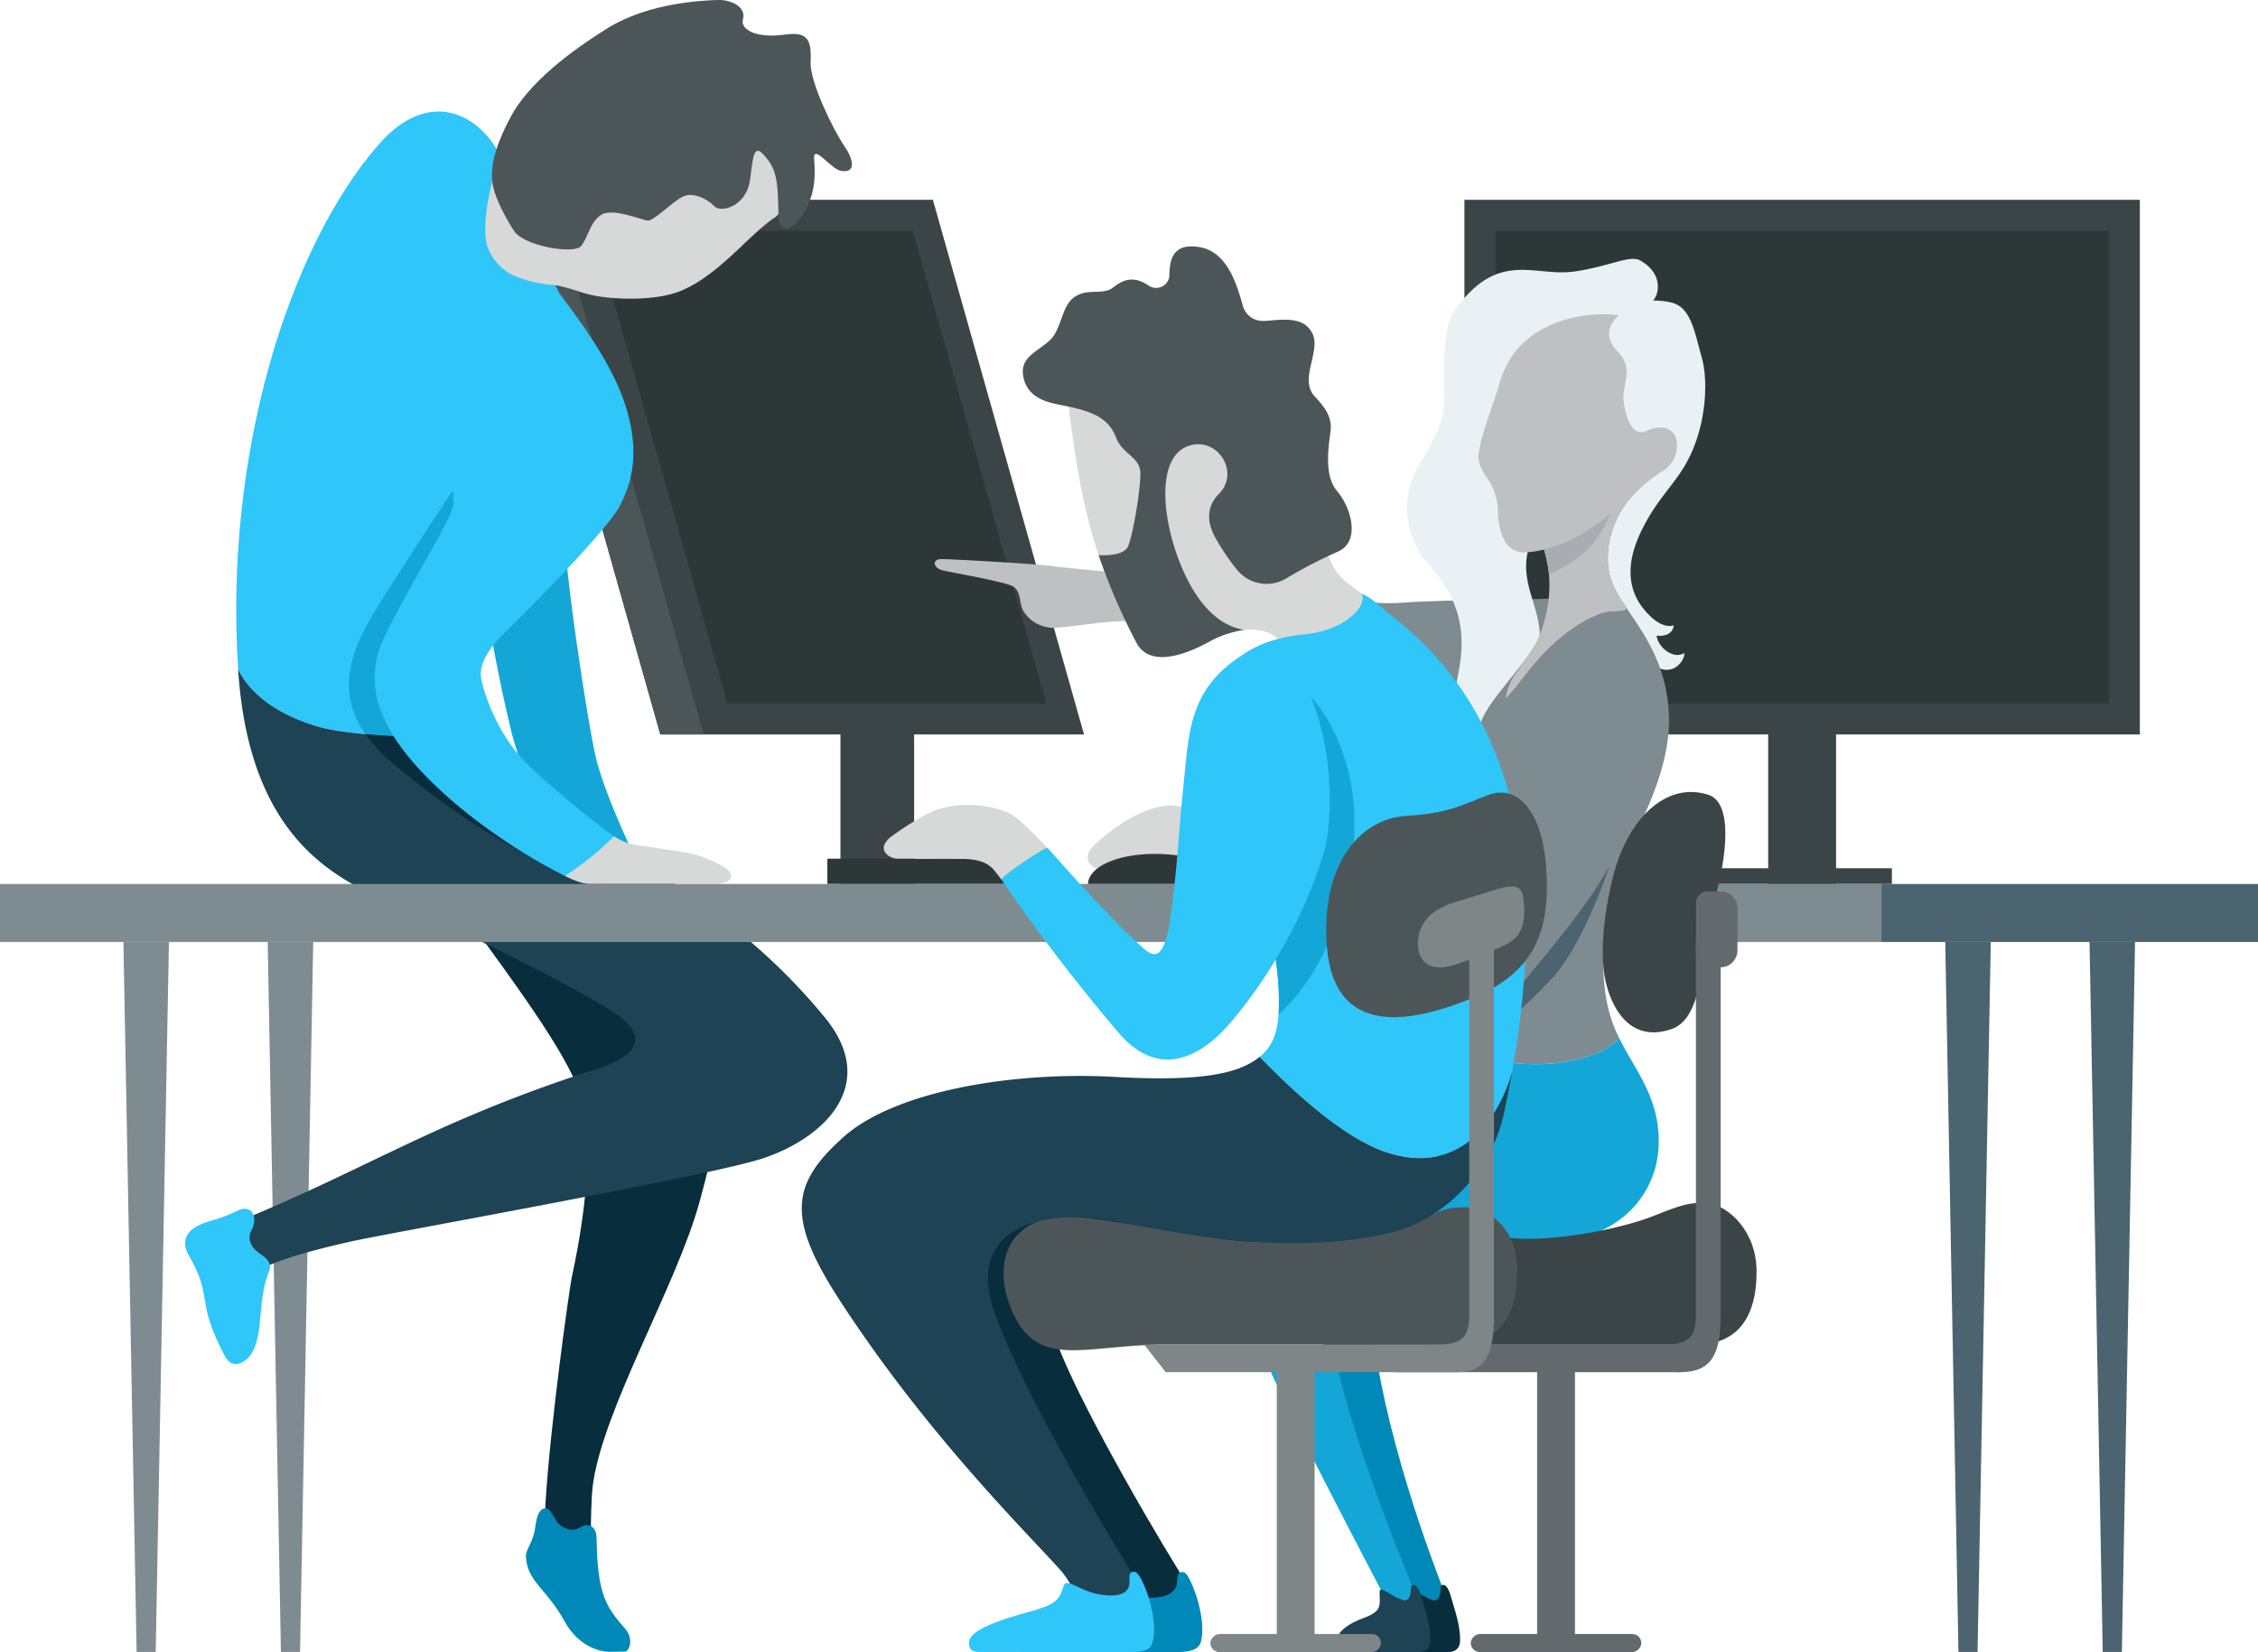 <svg xmlns="http://www.w3.org/2000/svg" width="589.252" height="431.123" viewBox="0 0 589.252 431.123">
  <g id="Group_18" data-name="Group 18" transform="translate(-8.025 -6.332)">
    <rect id="Rectangle_26" data-name="Rectangle 26" width="19.228" height="40.317" transform="translate(227.347 196.694)" fill="#3b4547"/>
    <path id="Path_69" data-name="Path 69" d="M282.431,238.046H393L353.562,98.53H243Z" transform="translate(-102.088 -40.057)" fill="#3b4547"/>
    <path id="Path_70" data-name="Path 70" d="M316.9,236.178l-34.877-123.4H365.26l34.877,123.4Z" transform="translate(-119.042 -46.249)" fill="#2d3738"/>
    <path id="Path_71" data-name="Path 71" d="M243,98.53l39.433,139.516h11.318L254.315,98.53Z" transform="translate(-102.088 -40.057)" fill="#4c5658"/>
    <path id="Path_72" data-name="Path 72" d="M252.3,236.557c1.229,23.488,7.358,60.08,8.834,66.678,2.18,9.741,9.639,25.2,9.639,25.2L256.8,331.4s-9.914-16.686-13.517-22.491c-1.352-2.178-3.442-9.285-3.98-11.489-3.622-14.828-6.157-30.225-6.157-30.225Z" transform="translate(-97.809 -100.026)" fill="#14a6d7"/>
    <path id="Path_73" data-name="Path 73" d="M138.283,218.277c6.7,1.984,23.266,3.265,42.492,2.745-10.974-11.986-11.8-23.706-3.114-34.761,13.379-17.02,28.946-35.475,31.5-48.548,2.929-14.981-2.39-21.737-11-38.71-8.977-17.7-9.936-27.818-15.02-34.093-7.058-8.711-18.27-10.749-28.928,1.464-23.473,26.9-40.4,80.884-36.684,136.977C120.7,209.95,128.053,215.25,138.283,218.277Z" transform="translate(-47.354 -22.358)" fill="#2fc6f9"/>
    <path id="Path_74" data-name="Path 74" d="M240,85.812a32.093,32.093,0,0,0,9.537,2.159c2.778.225,6.7,1.751,8.936,2.346,6.214,1.652,17.553,1.878,24.011-.6,10.135-3.889,18.248-14.868,24.975-19.3,3.179-2.1,6.264-13.888,5.025-20.421S294.8,21.719,285.565,23.184,240.735,49.2,239.5,50.443a21.35,21.35,0,0,0-5.328,9.136c-1.929,6.409-3.007,15.082-1.543,18.686A13.321,13.321,0,0,0,240,85.812Z" transform="translate(-97.286 -7.291)" fill="#d7d8d8"/>
    <path id="Path_75" data-name="Path 75" d="M235.393,55.242c.718,3.17,3.3,8.182,5.448,11.407,2.592,3.891,15.616,6.128,17.456,3.891,1.853-2.252,2.29-6.1,5.032-8.014s8.451.39,12.127,1.352c1.681.44,6.538-4.969,9.637-6.331,2.568-1.128,6.38.831,7.965,2.6s8.3.26,9.32-6.862c.751-5.257.826-9.462,3.379-6.759,3.6,3.816,3.9,6.683,4.055,16.145.076,4.791,3.774,4.259,6.908-1.277,2.728-4.818,2.726-9.484,2.4-13.366-.376-4.506,4.254,2.439,7.042,2.9,4.053.668,3.179-3.131.73-6.653s-8.918-16.33-8.692-21.741c.244-5.856-.736-8.011-6.739-7.17-7.51,1.051-11.666-1.347-10.926-3.98.938-3.342-3.267-5.136-6.4-5.052-3.8.1-18.191.622-29.079,7.455-5.422,3.4-19.372,12.4-25.007,22.828C235.02,45.93,234.492,51.262,235.393,55.242Z" transform="translate(-98.628 0)" fill="#4c5658"/>
    <path id="Path_76" data-name="Path 76" d="M247.478,566.741c2.32-19.951,21.962-52.659,27.968-74.741s8.483-37,5.555-43.758-32.666-42.593-32.666-42.593l-45.046-3.089c27.361,36.784,36.123,49.244,41.16,61.385,3.252,7.839,1.97,28.056-2.324,47.565-.649,2.951-5.662,38.6-6.9,59.1-.016.262-.294,5-.316,5.259,2.807,3.427,9.422,6.173,12.145,2.8C247.031,575.3,247.21,569.047,247.478,566.741Z" transform="translate(-84.836 -172.149)" fill="#082d3c"/>
    <path id="Path_77" data-name="Path 77" d="M143.431,441H131.548L135,626.255h4.988Z" transform="translate(-53.667 -188.849)" fill="#7e8c91"/>
    <path id="Path_78" data-name="Path 78" d="M269.928,406.027c-18.591-22.6-38.589-34.862-73.967-58.079-6.751-4.43-11.877-10.722-15.885-15.1-19.225.52-35.79-.761-42.492-2.745-10.229-3.027-17.578-8.327-20.753-14.927.014.211.022.422.037.633,3.48,50.447,32.986,57.071,48.98,63.83,16.083,6.8,43.136,20.939,49.609,25.48,6.95,4.875,7.95,10.146-5.424,14.455-40.81,13.147-57.244,24.744-91.507,39.022-1.905.892-3.752,5.431-2.905,8.69a5.8,5.8,0,0,0,7.612,4.221c2.681-1.458,8.953-3.865,23.015-7.012,10.085-2.256,94.2-17.166,107.76-21.777C270.41,437.138,284.046,423.192,269.928,406.027Z" transform="translate(-46.656 -134.183)" fill="#1d4354"/>
    <rect id="Rectangle_27" data-name="Rectangle 27" width="54.307" height="6.602" transform="translate(223.935 230.41)" fill="#2d3738"/>
    <path id="Path_79" data-name="Path 79" d="M200.5,286.377c-6.059-8.587-12.657-19.649-10.988-25.812,2.929-10.813,19.712-39.649,19.993-41s3.211-11.489,3.211-11.489l-15.432,12.391c-.676.451-17.075,25.888-20.163,30.863-5.906,9.518-12.731,21.4-3.807,34.221A256.3,256.3,0,0,0,200.5,286.377Z" transform="translate(-69.948 -87.651)" fill="#14a6d7"/>
    <path id="Path_80" data-name="Path 80" d="M183.581,352.526c19.75,16.671,34.812,23.725,34.812,23.725s-5.188-17.192-5.582-18.318c-.169-.485-4.433-5.556-9-12.036a256.3,256.3,0,0,1-27.186-.827A39.053,39.053,0,0,0,183.581,352.526Z" transform="translate(-73.249 -147.172)" fill="#082d3c"/>
    <path id="Path_81" data-name="Path 81" d="M281.515,392.214a16.281,16.281,0,0,0,4.59,2.056c3.656.65,12.555,1.844,15.4,2.422s8.664,3.051,9.884,4.462c2.155,2.492-1.224,3.493-3.248,3.493H279.652c-2.07,0-2.049.02-4.312.02s-5.06-1.284-6.612-2.113C268.255,399.692,275.043,395.124,281.515,392.214Z" transform="translate(-113.258 -167.654)" fill="#d7d8d8"/>
    <path id="Path_82" data-name="Path 82" d="M195.814,180.921c3.71,5.032,6.832,12.7,5.294,17.346s-16.671,29.453-18.924,36.3-2.71,16.641,9.3,30.221,29.529,24.347,39.106,29.034a78.584,78.584,0,0,0,12.787-10.34c-.854-.424-16.1-12.109-23.495-19.731-6.713-6.918-10.212-16.821-11.114-21.1s2.253-8.56,6.533-12.728,26.092-26.063,29.475-32.478,5.229-13.967,1.939-25.232-11.518-22.286-17.48-30.263Z" transform="translate(-75.119 -58.921)" fill="#2fc6f9"/>
    <rect id="Rectangle_28" data-name="Rectangle 28" width="176.267" height="139.516" transform="translate(390.182 58.473)" fill="#3b4547"/>
    <rect id="Rectangle_29" data-name="Rectangle 29" width="160.099" height="123.385" transform="translate(398.266 66.538)" fill="#2d3738"/>
    <path id="Path_83" data-name="Path 83" d="M110.725,569.812c-.952,1.681-.447,4.207,2.176,5.94,2.372,1.567,3.141,2.793,2.478,4.526-1.371,3.585-1.8,6.311-2.393,13.068-.378,4.316-1.262,9.414-5,10.97-1.42.592-2.982.453-4.207-1.871-7.893-14.978-2.713-14.677-9.476-26.416-1.4-2.424-1.2-5.184,1.561-6.967,3.337-2.156,5.132-1.449,11.4-4.529,1.63-.8,2.927-.465,3.591.391C111.855,566.209,111.619,568.234,110.725,569.812Z" transform="translate(-37.118 -242.324)" fill="#2fc6f9"/>
    <path id="Path_84" data-name="Path 84" d="M255.62,702.329c-1.449.234-2.089,1.976-2.484,4.951-.547,4.114-2.483,5.642-2.415,7.563.235,6.575,5.515,8.566,9.988,16.826,3.957,7.308,10.178,8.086,11.53,8.086,1.183,0,3.248-.044,4.326-.044s2.456-3.24-.04-6.079c-4.96-5.644-7.177-8.945-7.369-23.555-.04-3.02-2.1-3.8-3.4-3.214-1.707.767-2.647,1.8-5.522.25C258.085,705.951,257.434,702.037,255.62,702.329Z" transform="translate(-105.444 -302.384)" fill="#0089b8"/>
    <rect id="Rectangle_30" data-name="Rectangle 30" width="17.715" height="40.317" transform="translate(469.458 196.694)" fill="#3b4547"/>
    <rect id="Rectangle_31" data-name="Rectangle 31" width="46.85" height="4.107" transform="translate(454.89 232.905)" fill="#3b4547"/>
    <rect id="Rectangle_32" data-name="Rectangle 32" width="490.98" height="15.135" transform="translate(8.025 237.012)" fill="#7e8c91"/>
    <rect id="Rectangle_33" data-name="Rectangle 33" width="98.272" height="15.135" transform="translate(499.005 237.012)" fill="#4b646f"/>
    <path id="Path_85" data-name="Path 85" d="M972.236,441h11.883l-3.448,185.26h-4.988Z" transform="translate(-418.922 -188.849)" fill="#4b646f"/>
    <path id="Path_86" data-name="Path 86" d="M905.654,441h11.883l-3.447,185.26H909.1Z" transform="translate(-389.993 -188.849)" fill="#4b646f"/>
    <path id="Path_87" data-name="Path 87" d="M76.849,441H64.966l3.448,185.26H73.4Z" transform="translate(-24.739 -188.849)" fill="#7e8c91"/>
    <path id="Path_88" data-name="Path 88" d="M607.573,629.381c-.288,3.768,30.345,65.016,30.345,65.016s6.74.515,8.283,0c0,0-13.407-32.394-18.456-62.9" transform="translate(-260.485 -270.697)" fill="#0089b8"/>
    <path id="Path_89" data-name="Path 89" d="M655.462,741.517c-2.9-.9-5.89-3.884-5.89-2.012,0,3.708.727,4.96-4.313,6.85-6.521,2.445-7.31,5.364-7.008,7.266a2.05,2.05,0,0,0,2.063,1.537l10.282.018,2.051,0,7.06.014c1.979,0,2.988-1.092,3.1-2.592.294-4.023-1.686-9.418-2.243-11.5-.986-3.694-2.061-3.635-2.567-3.3C657.36,738.228,658.357,742.414,655.462,741.517Z" transform="translate(-273.791 -317.738)" fill="#082d3c"/>
    <path id="Path_90" data-name="Path 90" d="M601.472,278.694c-9.086.676-15.987-1.246-26.583-3.9-9.08-2.278-25.593-2.168-43.443-3.557l1.975,12.065c8.079-.271,20.382-.388,27.426,1.1,12.766,2.7,29.737,13.592,38.448,16.746,8.583,3.108,29.815,7.041,35.819,7.81l12.306-31.54C637.066,277.943,612.822,277.849,601.472,278.694Z" transform="translate(-227.411 -115.091)" fill="#7e8c91"/>
    <path id="Path_91" data-name="Path 91" d="M486.657,267.82c-8.565-.8-15.1-1.434-16.241-1.621-3.761-.614-26.667-1.889-29.287-1.889s-2.123,2.32.225,2.929c1.806.468,16.379,2.963,18.474,4.224s1.577,4.336,2.591,6.251a9.152,9.152,0,0,0,8.5,4.506c4.486-.274,10.832-1.391,15.6-1.633,1.321-.067,3.8-.193,6.892-.3l-1.975-12.065C489.855,268.1,488.261,267.97,486.657,267.82Z" transform="translate(-187.407 -112.084)" fill="#bec0c2"/>
    <path id="Path_92" data-name="Path 92" d="M722.765,232.433c4.431,2.215,7.218-2.354,6.871-3.792-2.647,1.717-6.778-1.282-7.209-4.543,4.439.455,4.468-2.7,4.468-2.7s-3.277,1.6-8.092-4.581c-4.956-6.364-3.214-13.806-.788-19.111,4.205-9.2,9.162-12.813,12.672-19.581,4.731-9.124,5.244-20.512,3.548-26.527s-2.609-11.827-6.452-13.855c-2.2-1.162-6.295-1.089-6.295-1.089,1.512-1.424,2.854-6.909-3.3-10.438-2.72-1.559-7.877,1.51-17.121,2.854-10.588,1.539-19.825-5.857-31.286,10.073-3.255,4.524-2.883,15.451-2.737,22.433.17,8.042-4.027,13.417-7.054,18.708a22.046,22.046,0,0,0,3.079,25.382c7.645,8.758,9.93,16.736,7.585,28.46-2.7,13.517,2.022,16.434,5.257,21.627l16.065-27.935v-2.947c.08-8.355-5.013-14.016-3.2-22.522l6.437-11.177s6-.3,6.831,1.953,4.792,12.465,4.988,15.619,9.958,29.549,9.958,29.549Z" transform="translate(-282.096 -51.897)" fill="#e9f1f4"/>
    <path id="Path_93" data-name="Path 93" d="M705.341,381.857c9.4-.91,15.607-3.805,17.529-6.749a36.243,36.243,0,0,1-2.975-8.355c-2.862-13.273.062-30.046,4.53-39.147,5.672-11.554,12.066-24.067,11.442-37.1-.925-19.356-13.78-27.514-15.544-36.646-1.6-8.29,2.087-17,7.941-21.984h-1.34s-12.054,8.129-12.1,8.277-11.5,7.562-11.5,7.562c1.361,4.932,2.794,11.512-1.1,22.365-1.932,5.386-10.208,13.592-13.812,19.524-4.808,7.913-2.161,13.755.567,20.607,1.307,3.283-5,47.3-8.076,68.036A55.586,55.586,0,0,0,705.341,381.857Z" transform="translate(-292.344 -97.992)" fill="#7e8c91"/>
    <path id="Path_94" data-name="Path 94" d="M703.347,286.169c1.676-1.87,3.036-3.778,6.392-7.9,8.523-10.476,17.516-14.23,20.284-14.362,2.676-.127,4.722-.075,4.274-1.1-1.963-2.968-3.855-6.141-4.4-8.94-1.6-8.29,2.087-17,7.941-21.984H736.5s-12.054,8.129-12.1,8.277-11.5,7.562-11.5,7.562c1.361,4.932,2.794,11.512-1.1,22.365-1.045,2.913-4.105,6.7-6.979,10.983C703.524,283.184,702.288,287.349,703.347,286.169Z" transform="translate(-301.923 -97.992)" fill="#bec0c2"/>
    <path id="Path_95" data-name="Path 95" d="M704.723,439.82s12.806-15.08,18.042-22.393a104.467,104.467,0,0,0,7.405-11.371S723.758,425.717,715.5,435a129.665,129.665,0,0,1-12,11.433Z" transform="translate(-302.165 -173.668)" fill="#4b646f"/>
    <path id="Path_96" data-name="Path 96" d="M739.661,237.264a2.051,2.051,0,0,1,.141-.193c-3.459,2.344-7.728,5.251-7.757,5.339-.049.147-11.5,7.562-11.5,7.562a37.237,37.237,0,0,1,1.271,6.461C733.979,250.9,735.143,245.867,739.661,237.264Z" transform="translate(-309.567 -100.249)" fill="#a8adb1"/>
    <path id="Path_97" data-name="Path 97" d="M699.11,491.9a55.587,55.587,0,0,1-24.443-3.61c-.957,6.459-1.6,10.662-1.6,10.662l-6.51,32.785s16.668,7.378,33.341,6.608c16.651-.768,27.109-12.315,27.109-26.133,0-11.839-6.349-18.814-10.369-27.062C714.717,488.091,708.509,490.986,699.11,491.9Z" transform="translate(-286.113 -208.031)" fill="#14a6d7"/>
    <path id="Path_98" data-name="Path 98" d="M604.661,588.923c-4.539-12.318.2-24.566,16.628-22.743,13.254,1.471,32.233,3.745,40.24,4.455,9.663.857,27.192-2.092,36.764-5.924,7.043-2.82,9.532-3.64,13.992-3.173,5.219.547,12.655,7.177,12.655,17.77,0,12.4-5.332,19.1-15.911,19.1H641.421C621.818,598.4,610.7,605.319,604.661,588.923Z" transform="translate(-258.512 -241.167)" fill="#3b4547"/>
    <path id="Path_99" data-name="Path 99" d="M709.014,154.2c-7.089,3.329-11.264,7.829-13.6,16.277-1.141,4.134-5.183,14.173-5.159,18.172.01,1.71,1.3,4.153,2.328,5.557a14.629,14.629,0,0,1,2.724,8.129c.232,7.112,2.414,11.48,7.453,11.144,11.808-.787,21.721-9.824,24.917-12.672,2.738-2.44,3.282-2.644,4.651-3.916a41.479,41.479,0,0,1,6-4.646,7.78,7.78,0,0,0,3.578-8.283c-.727-2.778-3.768-4-7.6-2.22-4.454,2.066-5.772-4.713-6.167-7.716-.559-4.26,2.982-8.375-1.639-13.054-5.11-5.175.421-9.354.421-9.354A34.3,34.3,0,0,0,709.014,154.2Z" transform="translate(-296.411 -63.01)" fill="#bec0c2"/>
    <path id="Path_100" data-name="Path 100" d="M750.941,391.562c-2.159,7.19-4.618,21.12-2.545,29.829,1.957,8.22,7.22,15.677,17.158,12.27,8.96-3.073,7.673-21.283,11.013-32.863,3.492-12.109,5.088-26.208-1.4-28.284C764.289,369.034,754.863,378.5,750.941,391.562Z" transform="translate(-321.329 -158.78)" fill="#3b4547"/>
    <path id="Path_101" data-name="Path 101" d="M778.157,553.572c-8.439,0-7.929-3-3.707-7.219,6.37,0,7.846-2.63,7.846-7.579V441.711h6.455v96.966C788.751,548.917,786.367,553.572,778.157,553.572Z" transform="translate(-331.698 -189.16)" fill="#636a6d"/>
    <path id="Path_102" data-name="Path 102" d="M718.122,626.745H641.829l5.635,7.219h74.365Z" transform="translate(-275.369 -269.552)" fill="#636a6d"/>
    <path id="Path_103" data-name="Path 103" d="M590.8,629.381c-.288,3.768,32.1,65.016,32.1,65.016s6.739.515,8.283,0c0,0-16.224-38.18-21.45-62.9" transform="translate(-253.196 -270.697)" fill="#14a6d7"/>
    <path id="Path_104" data-name="Path 104" d="M641.792,741.517c-2.9-.9-5.89-3.884-5.89-2.012,0,3.708.727,4.96-4.313,6.85-6.521,2.445-7.31,5.364-7.008,7.266a2.051,2.051,0,0,0,2.063,1.537l10.282.018,2.051,0,7.06.014c1.979,0,2.988-1.092,3.1-2.592.294-4.023-1.686-9.418-2.243-11.5-.986-3.694-2.061-3.635-2.567-3.3C643.69,738.228,644.688,742.414,641.792,741.517Z" transform="translate(-267.852 -317.738)" fill="#1d4354"/>
    <path id="Path_105" data-name="Path 105" d="M532.292,531.88c-.925-.9-76.272-4.506-79.276-4.205S419.975,550.5,419.975,550.5L480.2,641.535l-.255,6.1c3.327.729,10.716,5.361,13.568,4.417,2.2-.729,1.679-7.131,1.433-8.769-11.208-18.2-29.434-50.413-32.961-62.633-4.547-15.757-4.206-25.549,11.606-25.344,12.9.167,38.561,2.966,54.98,1.883C528.572,557.192,533.217,532.781,532.292,531.88Z" transform="translate(-178.98 -226.5)" fill="#082d3c"/>
    <path id="Path_106" data-name="Path 106" d="M515.856,737.912c-8.925,2.591-12.842-5.584-13.779-2.574-1.282,4.118-2.3,4.93-9.913,7.018-13.91,3.813-14.8,6.377-14.8,8.073,0,1.538,1.037,2.136,2.459,2.136,2.039,0,38.9.049,38.9.049,3.881,0,6.054-.628,6.6-2.685,1.107-4.168-.512-10.242-1.6-13.142-1.934-5.134-2.759-5.455-4-4.844-.736.363-.457,2.022-.817,3.463A4.242,4.242,0,0,1,515.856,737.912Z" transform="translate(-203.912 -315.159)" fill="#0089b8"/>
    <path id="Path_107" data-name="Path 107" d="M551.677,390.993a111.922,111.922,0,0,0-14.072-11.258c-4.225-2.513-10.2-2.747-19.629,3.582a46.32,46.32,0,0,0-6.683,5.444c-3.313,3.514.419,6.065,1.343,5.591,7.508-3.854,14.949-2.749,17.376-2.425,2.329.312,4.377-.264,6.476,3.066,1.984,3.147,6.862,3.666,6.862,3.666Z" transform="translate(-218.07 -161.517)" fill="#d7d8d8"/>
    <path id="Path_108" data-name="Path 108" d="M545.005,408.2a3,3,0,0,0,.084-.68c0-3.96-7.86-7.17-17.555-7.17s-17.271,3.3-17.471,7.851Z" transform="translate(-218.121 -171.19)" fill="#2d3738"/>
    <path id="Path_109" data-name="Path 109" d="M458.677,389.023c-3.485-3.494-6.951-7.221-9.518-8.748-4.224-2.513-14.23-4.018-21.739-.3a72.084,72.084,0,0,0-10.082,6.4c-3.607,3.311.252,5.4,2.028,5.4,7,0,13.971-.107,16.107,0,2.347.118,6.708-.037,9.176,3.028,1,1.244,1.976,2.526,1.976,2.526Z" transform="translate(-177.188 -161.367)" fill="#d7d8d8"/>
    <path id="Path_110" data-name="Path 110" d="M579.237,241.1s-1.837,2.553-3,3.9-9.988,4.673-9.988,4.673l-10.33,1.258c-.319-1.333-2.128-2.5-3.9-3.04-4.394-1.331-10.8.034-14.774,2.578-4.079,2.609-15,7.563-18.775.276-11.147-21.51-14.812-36.4-18.15-65.651l42.574-2.122,16.37,19.224,8.99,24.522c1.287,5.7,4.2,7.9,8.943,11.213Z" transform="translate(-213.886 -76.748)" fill="#d7d8d8"/>
    <path id="Path_111" data-name="Path 111" d="M472.9,589.464c-5.026-12.683.221-25.295,18.413-23.417,14.676,1.514,35.167,6.146,44.068,6.3,6.006.107,31.521-.232,41.863-4.7,8.561-3.7,9.506-4.223,14.474-4.243,5.5-.023,13.435,5.249,13.435,16.157,0,12.766-4.968,19.663-16.682,19.663H513.6C491.895,599.226,479.586,606.346,472.9,589.464Z" transform="translate(-201.188 -242.033)" fill="#4c5658"/>
    <path id="Path_112" data-name="Path 112" d="M470.258,366.426a478.268,478.268,0,0,0,30.657,40.053c10.857,12.459,21.97,5.7,29.587-3.467a128.25,128.25,0,0,0,23.8-43.655c2.249-7.6,5.707-29.561-4.656-42.553-8.161-10.232-12.7-11.5-16.321-9.246-14.355,8.939-14.2,20.605-15.594,33.739-1.183,11.152-1.576,21.354-3.343,34.16-1.461,10.591-3.612,11.909-7.02,8.907-7.323-6.454-17.293-17.416-25.063-26.246-.294-.3-2.473,1.054-5.491,3.07C473.823,363.189,469.986,365.851,470.258,366.426Z" transform="translate(-200.821 -130.462)" fill="#2fc6f9"/>
    <path id="Path_113" data-name="Path 113" d="M616.876,287.075c-3.5-2.778-6.05-5.52-9.19-6.914,1.874,3.05-4.19,9.527-14.234,10.6-5.289.564-12.109,1.727-17.516,6.022-7.583,6.022-6.366,23.616-1.652,36.179,6.946,18.513,14.887,51.066,10.75,62.555a12.135,12.135,0,0,1-3.913,5.59c7.181,7.346,21.419,21.289,33.605,25.072,20.215,6.275,29.425-10.969,32.292-21.184C654.841,361.224,651.887,314.846,616.876,287.075Z" transform="translate(-244.378 -118.971)" fill="#2fc6f9"/>
    <path id="Path_114" data-name="Path 114" d="M617.044,365.925c1.507-18.429-5.67-32.077-11.13-38.006,6.286,15.728,5.465,33.445,3.32,40.7a123.082,123.082,0,0,1-12.565,27.81,71.438,71.438,0,0,1,.761,14.36C609.609,399.818,615.807,381.049,617.044,365.925Z" transform="translate(-255.749 -139.72)" fill="#14a6d7"/>
    <path id="Path_115" data-name="Path 115" d="M531.09,519.09c-12.187-3.783-26.424-17.726-33.605-25.072-5.115,4.072-13.96,6.569-37.776,5.224-26.583-1.5-57.363,3.709-70.738,15.62-13.86,12.341-15.012,21.209-1.051,42.7,22.015,33.893,47.289,59.1,56.827,69.542a24.235,24.235,0,0,1,4.483,6.745c1.946,0,10.8,2.16,13.305.667,1.913-1.14,2.06-3.737,1.946-5.3-11.016-17.809-29.816-50.286-36.274-68.816-7.322-21.008,11.368-26.285,27.594-24.078,14.08,1.915,44.7,10.519,75.1,3.765,14.639-3.253,27.006-16.22,30.282-31.108q1.21-5.5,2.2-11.079C560.515,508.121,551.305,525.365,531.09,519.09Z" transform="translate(-160.741 -211.885)" fill="#1d4354"/>
    <path id="Path_116" data-name="Path 116" d="M561.967,183.8c-3.571-4.142-2.046-12.348-1.654-15.581s-1.017-5.772-4.1-9c-2.768-2.9-1.206-7.177-.618-10.08s1.188-5.427-1.056-7.9c-2.87-3.162-8.8-1.79-11.744-1.766a5.376,5.376,0,0,1-5.386-3.976c-1.5-5.345-3.972-13.978-11.151-15.255-8.538-1.519-7.8,5.389-8.06,7.867a3.478,3.478,0,0,1-5.312,2.18c-5.62-3.889-8.683.432-10.294,1.052-2.866,1.1-5.733-.2-8.867,1.737-3.74,2.307-3.458,8.421-6.643,11.41s-7.617,4.345-7.029,9c.785,6.221,6.705,7.286,9.65,7.882,6.813,1.379,12.4,2.591,14.64,8.545,1.665,4.422,6.353,5.062,6.342,9.365-.012,4.673-1.932,15.844-3.191,18.961-1.008,2.5-6.113,2.443-7.7,2.364a155.721,155.721,0,0,0,9.845,22.8c3.777,7.287,14.59,2.19,18.84-.132a27.472,27.472,0,0,1,9.285-3.173c-5.969-.959-12.186-5.838-16.879-17.79-4.565-11.627-5.945-26.917,2.011-30.087,7.6-3.029,14.013,6.615,8.3,12.367-4.66,4.694-1.743,10.053-.784,11.752a58.558,58.558,0,0,0,5.5,8.081,9.9,9.9,0,0,0,12.89,2.2,123.554,123.554,0,0,1,13.473-6.966C568.334,196.912,565.538,187.945,561.967,183.8Z" transform="translate(-205.06 -49.396)" fill="#4c5658"/>
    <path id="Path_117" data-name="Path 117" d="M620.011,407.9c0,13.654,4.415,31.622,38.129,17.779,16.643-6.833,20.308-17.988,19.3-33.636-.982-15.287-7.593-22.245-15.2-19.351-6.634,2.523-10,4.75-21.548,5.461C630.354,378.787,620.011,388.348,620.011,407.9Z" transform="translate(-265.89 -158.893)" fill="#4c5658"/>
    <path id="Path_118" data-name="Path 118" d="M662.364,430.526c.006,4.873,3.569,7.321,10.012,5.167,2.813-.941,8.623-3.29,10.7-4.128,4.678-1.884,7.226-3.917,6.993-10.557-.194-5.533-1.156-6.772-7.892-4.667-2.491.778-7.67,2.345-10.316,3.178C664.56,421.819,662.359,425.822,662.364,430.526Z" transform="translate(-284.291 -177.718)" fill="#7e8688"/>
    <path id="Path_119" data-name="Path 119" d="M674.963,553.572c-8.44,0-9.036-3-4.814-7.219,6.37,0,7.846-2.63,7.846-7.579V441.711h6.455v96.966C684.45,548.917,682.249,553.572,674.963,553.572Z" transform="translate(-286.561 -189.16)" fill="#7e8688"/>
    <path id="Path_120" data-name="Path 120" d="M612.969,626.745h-76.99l5.635,7.219h76.17Z" transform="translate(-229.38 -269.552)" fill="#7e8688"/>
    <path id="Rectangle_34" data-name="Rectangle 34" d="M2.981,0H6.414a4.422,4.422,0,0,1,4.422,4.422v10.95a4.422,4.422,0,0,1-4.422,4.422H2.981A2.981,2.981,0,0,1,0,16.814V2.981A2.981,2.981,0,0,1,2.981,0Z" transform="matrix(1, 0.003, -0.003, 1, 450.644, 238.948)" fill="#636a6d"/>
    <rect id="Rectangle_35" data-name="Rectangle 35" width="9.87" height="73.581" transform="translate(341.212 363.225)" fill="#7e8688"/>
    <rect id="Rectangle_36" data-name="Rectangle 36" width="4.708" height="44.5" rx="2.354" transform="translate(323.897 437.446) rotate(-90)" fill="#7e8688"/>
    <rect id="Rectangle_37" data-name="Rectangle 37" width="9.87" height="73.581" transform="translate(409.157 363.225)" fill="#636a6d"/>
    <rect id="Rectangle_38" data-name="Rectangle 38" width="4.708" height="44.5" rx="2.354" transform="translate(391.841 437.446) rotate(-90)" fill="#636a6d"/>
    <path id="Path_121" data-name="Path 121" d="M496.155,736.585c-1.42,1.367-3.66,1.193-4.891,1.141-6.674-.284-10.621-4.994-11.412-2.453-1.281,4.118-2.3,4.93-9.913,7.018-13.91,3.813-14.8,6.377-14.8,8.073,0,1.538,1.037,2.136,2.459,2.136,2.039,0,39.6.049,39.6.049,3.881,0,5.357-.628,5.9-2.685,1.107-4.168-.512-10.242-1.6-13.142-1.934-5.134-2.945-5.475-3.937-5C496.31,732.313,497.917,734.888,496.155,736.585Z" transform="translate(-194.256 -315.093)" fill="#2fc6f9"/>
  </g>
</svg>
